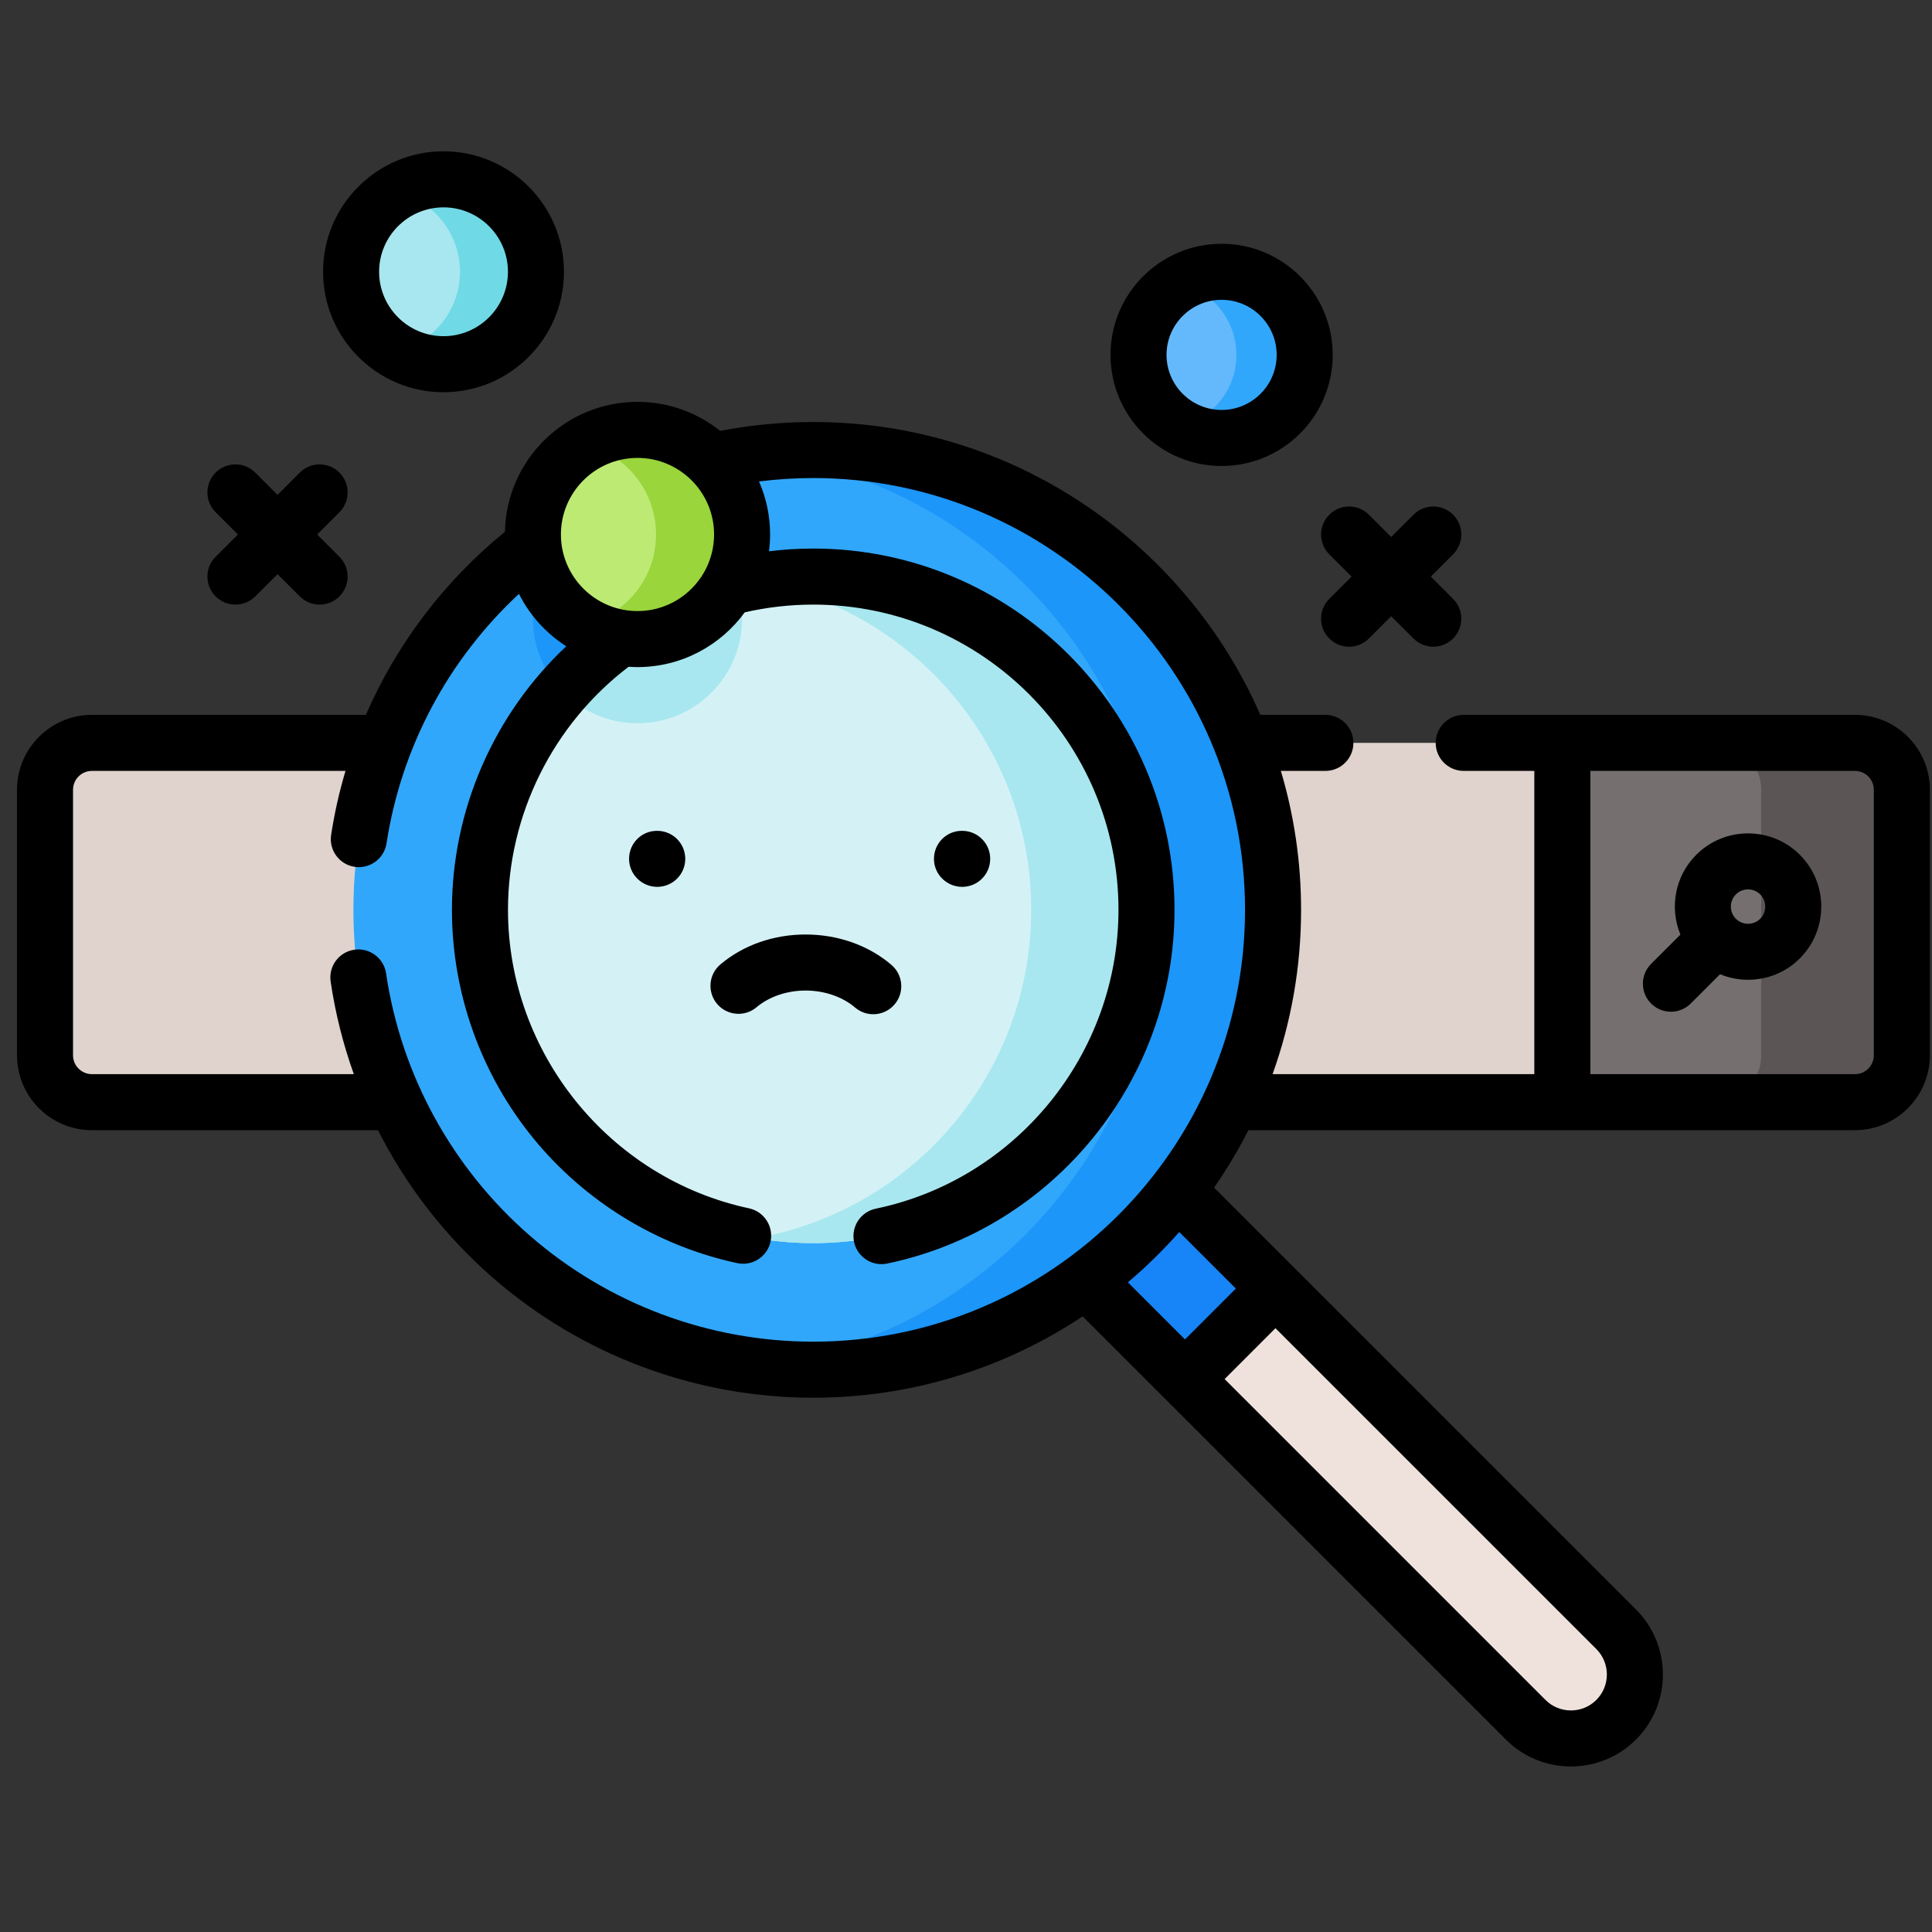 <svg width="101" height="101" viewBox="0 0 101 101" fill="none" xmlns="http://www.w3.org/2000/svg">
<rect x="0" y="0" width="101" height="101" fill="#333333" stroke="none"/>
<g clip-path="url(#clip0_147_34455)">
<path d="M96.972 57.619H4.805C3.451 57.619 2.354 56.521 2.354 55.167V41.288C2.354 39.934 3.451 38.836 4.805 38.836H96.972C98.326 38.836 99.424 39.934 99.424 41.288V55.167C99.424 56.521 98.326 57.619 96.972 57.619Z" fill="#E0D3CE"/>
<path d="M96.972 38.836H81.675V57.619H96.972C98.326 57.619 99.424 56.521 99.424 55.167V41.288C99.424 39.934 98.326 38.836 96.972 38.836Z" fill="#756F6F"/>
<path d="M99.423 41.287V55.168C99.423 56.522 98.326 57.62 96.972 57.62H89.62C90.973 57.62 92.071 56.522 92.071 55.168V41.287C92.071 39.934 90.973 38.836 89.62 38.836H96.972C98.326 38.836 99.423 39.934 99.423 41.287Z" fill="#5B5555"/>
<path d="M84.489 89.903C83.183 91.21 81.065 91.21 79.759 89.903L54.834 64.978L59.564 60.248L84.489 85.173C85.795 86.48 85.795 88.597 84.489 89.903Z" fill="#1785F8"/>
<path d="M61.948 72.094L79.759 89.904C81.065 91.21 83.183 91.21 84.489 89.904C85.795 88.598 85.795 86.48 84.489 85.174L66.678 67.363L61.948 72.094Z" fill="#EFE2DD"/>
<path d="M42.514 71.602C55.79 71.602 66.552 60.84 66.552 47.564C66.552 34.288 55.79 23.525 42.514 23.525C29.238 23.525 18.475 34.288 18.475 47.564C18.475 60.84 29.238 71.602 42.514 71.602Z" fill="#31A7FB"/>
<path d="M38.512 30.605C34.904 31.451 31.73 33.42 29.377 36.123C28.436 35.141 27.857 33.809 27.857 32.342C27.857 29.322 30.307 26.873 33.326 26.873C35.738 26.873 37.787 28.438 38.512 30.605Z" fill="#1C96F9"/>
<path d="M66.552 47.566C66.552 60.841 55.789 71.604 42.514 71.604C41.51 71.604 40.523 71.543 39.551 71.422C51.428 69.962 60.625 59.837 60.625 47.566C60.625 35.292 51.428 25.167 39.549 23.707C40.52 23.587 41.51 23.525 42.514 23.525C55.789 23.525 66.552 34.288 66.552 47.566Z" fill="#1C96F9"/>
<path d="M42.514 64.987C52.136 64.987 59.936 57.187 59.936 47.565C59.936 37.943 52.136 30.143 42.514 30.143C32.892 30.143 25.091 37.943 25.091 47.565C25.091 57.187 32.892 64.987 42.514 64.987Z" fill="#D4F2F6"/>
<path d="M38.795 32.342C38.795 35.361 36.346 37.81 33.326 37.81C31.773 37.81 30.371 37.162 29.377 36.123C31.73 33.42 34.904 31.451 38.512 30.605C38.695 31.15 38.795 31.734 38.795 32.342Z" fill="#A8E7EF"/>
<path d="M59.936 47.565C59.936 57.186 52.136 64.986 42.514 64.986C41.486 64.986 40.48 64.896 39.501 64.727C47.687 63.3 53.909 56.158 53.909 47.565C53.909 38.969 47.687 31.827 39.501 30.4C40.48 30.23 41.486 30.141 42.514 30.141C52.136 30.14 59.936 37.94 59.936 47.565Z" fill="#A8E7EF"/>
<path d="M23.186 19.04C25.855 19.04 28.019 16.876 28.019 14.207C28.019 11.539 25.855 9.375 23.186 9.375C20.518 9.375 18.354 11.539 18.354 14.207C18.354 16.876 20.518 19.04 23.186 19.04Z" fill="#A8E7EF"/>
<path d="M28.018 14.207C28.018 16.877 25.854 19.041 23.186 19.041C22.292 19.041 21.453 18.798 20.735 18.372C22.632 17.934 24.046 16.236 24.046 14.207C24.046 12.18 22.634 10.479 20.738 10.042C21.455 9.618 22.292 9.375 23.186 9.375C25.854 9.375 28.018 11.539 28.018 14.207Z" fill="#70D9E6"/>
<path d="M63.862 22.896C66.261 22.896 68.206 20.951 68.206 18.552C68.206 16.154 66.261 14.209 63.862 14.209C61.463 14.209 59.519 16.154 59.519 18.552C59.519 20.951 61.463 22.896 63.862 22.896Z" fill="#64B9FC"/>
<path d="M68.206 18.552C68.206 20.952 66.26 22.897 63.862 22.897C63.059 22.897 62.304 22.678 61.659 22.296C63.364 21.902 64.635 20.376 64.635 18.552C64.635 16.73 63.366 15.201 61.661 14.808C62.306 14.427 63.059 14.209 63.862 14.209C66.26 14.209 68.206 16.154 68.206 18.552Z" fill="#31A7FB"/>
<path d="M27.857 27.941C27.857 24.921 30.306 22.473 33.326 22.473C36.346 22.473 38.794 24.921 38.794 27.941C38.794 30.961 36.346 33.409 33.326 33.409C30.306 33.409 27.857 30.961 27.857 27.941Z" fill="#BCEA73"/>
<path d="M30.552 32.653C32.699 32.158 34.298 30.237 34.298 27.94C34.298 25.646 32.701 23.722 30.555 23.227C31.367 22.747 32.314 22.473 33.326 22.473C36.345 22.473 38.794 24.922 38.794 27.94C38.794 30.961 36.345 33.41 33.326 33.41C32.314 33.41 31.364 33.135 30.552 32.653Z" fill="#99D53B"/>
<path d="M96.972 37.371H76.519C75.71 37.371 75.054 38.027 75.054 38.836C75.054 39.645 75.71 40.301 76.519 40.301H80.21V56.154H66.527C67.491 53.469 68.017 50.577 68.017 47.565C68.017 45.042 67.647 42.604 66.961 40.301H69.287C70.096 40.301 70.752 39.645 70.752 38.836C70.752 38.027 70.096 37.371 69.287 37.371H65.888C61.947 28.368 52.954 22.062 42.514 22.062C40.878 22.062 39.244 22.219 37.65 22.527C36.463 21.578 34.96 21.008 33.326 21.008C29.55 21.008 26.472 24.042 26.396 27.8C23.209 30.401 20.733 33.68 19.126 37.371H4.805C2.646 37.371 0.889 39.128 0.889 41.288V55.167C0.889 57.326 2.646 59.083 4.805 59.083H19.759C21.235 61.995 23.27 64.625 25.775 66.806C30.412 70.844 36.357 73.069 42.514 73.069C47.717 73.069 52.56 71.501 56.598 68.816L78.723 90.94C79.66 91.877 80.892 92.346 82.123 92.346C83.355 92.346 84.587 91.877 85.525 90.94C87.4 89.064 87.4 86.013 85.525 84.138L63.469 62.083C64.133 61.128 64.733 60.126 65.264 59.083H96.972C99.132 59.083 100.889 57.326 100.889 55.167V41.287C100.889 39.128 99.132 37.371 96.972 37.371ZM33.326 23.938C35.534 23.938 37.33 25.733 37.33 27.941C37.33 30.148 35.534 31.945 33.326 31.945C31.118 31.945 29.323 30.149 29.323 27.941C29.323 25.733 31.118 23.938 33.326 23.938ZM27.699 64.597C23.634 61.057 20.965 56.188 20.183 50.885C20.065 50.085 19.318 49.531 18.521 49.649C17.72 49.767 17.167 50.512 17.285 51.312C17.529 52.971 17.938 54.592 18.497 56.154H4.805C4.261 56.154 3.818 55.711 3.818 55.167V41.288C3.818 40.743 4.261 40.301 4.805 40.301H18.061C17.738 41.39 17.486 42.506 17.311 43.643C17.187 44.443 17.735 45.191 18.535 45.315C18.61 45.326 18.686 45.332 18.76 45.332C19.47 45.332 20.094 44.814 20.206 44.091C20.982 39.062 23.419 34.496 27.13 31.046C27.693 32.166 28.551 33.112 29.602 33.785C25.825 37.332 23.626 42.33 23.626 47.565C23.626 51.913 25.14 56.157 27.888 59.516C30.598 62.828 34.381 65.142 38.543 66.033C38.647 66.055 38.75 66.065 38.851 66.065C39.527 66.065 40.135 65.594 40.282 64.907C40.451 64.116 39.947 63.337 39.156 63.168C31.855 61.605 26.556 55.043 26.556 47.565C26.556 42.589 28.907 37.867 32.862 34.857C33.016 34.867 33.17 34.874 33.326 34.874C35.628 34.874 37.671 33.745 38.933 32.012C40.101 31.744 41.303 31.607 42.513 31.607C51.312 31.607 58.471 38.766 58.471 47.565C58.471 55.087 53.135 61.657 45.783 63.187C44.991 63.352 44.482 64.127 44.647 64.919C44.791 65.611 45.4 66.086 46.08 66.086C46.179 66.086 46.279 66.076 46.38 66.055C55.083 64.244 61.4 56.467 61.4 47.565C61.4 37.15 52.928 28.677 42.513 28.677C41.739 28.677 40.966 28.725 40.201 28.819C40.238 28.531 40.259 28.238 40.259 27.941C40.259 26.956 40.051 26.019 39.679 25.169C40.617 25.052 41.564 24.991 42.513 24.991C54.96 24.991 65.087 35.118 65.087 47.565C65.087 60.012 54.961 70.139 42.514 70.139C37.064 70.139 31.803 68.171 27.699 64.597ZM83.453 88.868C82.72 89.601 81.527 89.601 80.794 88.868L64.02 72.094L66.678 69.435L83.453 86.209C84.186 86.942 84.186 88.135 83.453 88.868ZM64.607 67.363L61.948 70.022L58.964 67.037C59.922 66.227 60.819 65.347 61.649 64.406L64.607 67.363ZM97.959 55.167C97.959 55.711 97.516 56.154 96.972 56.154H83.14V40.301H96.972C97.516 40.301 97.959 40.743 97.959 41.288V55.167Z" fill="black"/>
<path d="M88.676 44.686C87.549 45.812 87.274 47.471 87.847 48.859L86.315 50.39C85.743 50.962 85.743 51.89 86.315 52.462C86.601 52.748 86.976 52.891 87.351 52.891C87.726 52.891 88.101 52.748 88.387 52.462L89.919 50.93C90.387 51.124 90.885 51.221 91.384 51.221C92.364 51.221 93.345 50.848 94.091 50.102H94.091C95.584 48.608 95.584 46.179 94.091 44.686C92.598 43.193 90.169 43.193 88.676 44.686ZM92.02 48.03C91.669 48.381 91.098 48.381 90.747 48.03C90.397 47.679 90.397 47.108 90.747 46.758C90.922 46.582 91.153 46.495 91.383 46.495C91.614 46.495 91.844 46.582 92.02 46.758C92.37 47.108 92.37 47.679 92.02 48.03Z" fill="black"/>
<path d="M11.272 31.178C11.558 31.464 11.933 31.607 12.308 31.607C12.682 31.607 13.057 31.464 13.344 31.178L14.508 30.014L15.672 31.178C15.958 31.464 16.333 31.607 16.708 31.607C17.083 31.607 17.458 31.464 17.744 31.178C18.316 30.606 18.316 29.679 17.744 29.107L16.58 27.942L17.744 26.778C18.316 26.206 18.316 25.278 17.744 24.706C17.172 24.134 16.244 24.134 15.672 24.706L14.508 25.871L13.344 24.706C12.772 24.134 11.844 24.134 11.272 24.706C10.7 25.279 10.7 26.206 11.272 26.778L12.437 27.942L11.272 29.107C10.7 29.679 10.7 30.606 11.272 31.178Z" fill="black"/>
<path d="M69.492 28.979L70.656 30.143L69.492 31.308C68.919 31.88 68.919 32.808 69.492 33.379C69.778 33.665 70.153 33.809 70.528 33.809C70.902 33.809 71.277 33.666 71.563 33.379L72.728 32.215L73.892 33.379C74.178 33.665 74.553 33.809 74.928 33.809C75.303 33.809 75.678 33.666 75.964 33.379C76.536 32.807 76.536 31.88 75.964 31.308L74.799 30.143L75.964 28.979C76.536 28.407 76.536 27.479 75.964 26.908C75.392 26.335 74.464 26.335 73.892 26.908L72.728 28.072L71.564 26.908C70.991 26.335 70.064 26.335 69.492 26.908C68.919 27.479 68.919 28.407 69.492 28.979Z" fill="black"/>
<path d="M23.186 20.505C26.659 20.505 29.483 17.68 29.483 14.207C29.483 10.735 26.659 7.91 23.186 7.91C19.714 7.91 16.889 10.735 16.889 14.207C16.889 17.68 19.714 20.505 23.186 20.505ZM23.186 10.84C25.043 10.84 26.554 12.35 26.554 14.207C26.554 16.064 25.043 17.575 23.186 17.575C21.329 17.575 19.819 16.064 19.819 14.207C19.819 12.35 21.329 10.84 23.186 10.84Z" fill="black"/>
<path d="M63.862 24.361C67.065 24.361 69.671 21.755 69.671 18.552C69.671 15.35 67.065 12.744 63.862 12.744C60.659 12.744 58.054 15.35 58.054 18.552C58.054 21.756 60.659 24.361 63.862 24.361ZM63.862 15.674C65.449 15.674 66.741 16.965 66.741 18.552C66.741 20.14 65.449 21.431 63.862 21.431C62.275 21.431 60.983 20.14 60.983 18.552C60.983 16.965 62.275 15.674 63.862 15.674Z" fill="black"/>
<path d="M45.651 53.022C46.065 53.022 46.477 52.847 46.766 52.508C47.291 51.892 47.218 50.968 46.603 50.442C45.409 49.423 43.823 48.859 42.137 48.853C42.129 48.853 42.122 48.853 42.114 48.853C40.437 48.853 38.857 49.408 37.662 50.416C37.043 50.937 36.965 51.861 37.486 52.48C38.008 53.098 38.932 53.177 39.55 52.656C40.208 52.101 41.142 51.783 42.115 51.783H42.128C43.106 51.786 44.044 52.11 44.701 52.671C44.977 52.907 45.315 53.022 45.651 53.022Z" fill="black"/>
<path d="M34.359 43.434H34.342C33.533 43.434 32.886 44.09 32.886 44.898C32.886 45.707 33.55 46.363 34.359 46.363C35.168 46.363 35.824 45.707 35.824 44.898C35.824 44.09 35.168 43.434 34.359 43.434Z" fill="black"/>
<path d="M50.126 46.352C50.132 46.353 50.138 46.354 50.143 46.355C50.174 46.358 50.206 46.359 50.237 46.36C50.255 46.361 50.274 46.363 50.292 46.363H50.3C51.106 46.363 51.761 45.713 51.765 44.906C51.769 44.196 51.266 43.6 50.594 43.464C50.589 43.462 50.584 43.462 50.58 43.461C50.537 43.453 50.495 43.446 50.451 43.442C50.434 43.44 50.416 43.44 50.398 43.439C50.368 43.437 50.339 43.434 50.309 43.434H50.291C50.288 43.434 50.286 43.434 50.283 43.434C50.233 43.434 50.183 43.436 50.134 43.441C49.395 43.515 48.825 44.139 48.825 44.899C48.825 45.649 49.397 46.267 50.126 46.352Z" fill="black"/>
</g>
<defs>
<clipPath id="clip0_147_34455">
<rect width="100" height="100" fill="white" transform="translate(0.889 0.129)"/>
</clipPath>
</defs>
</svg>
